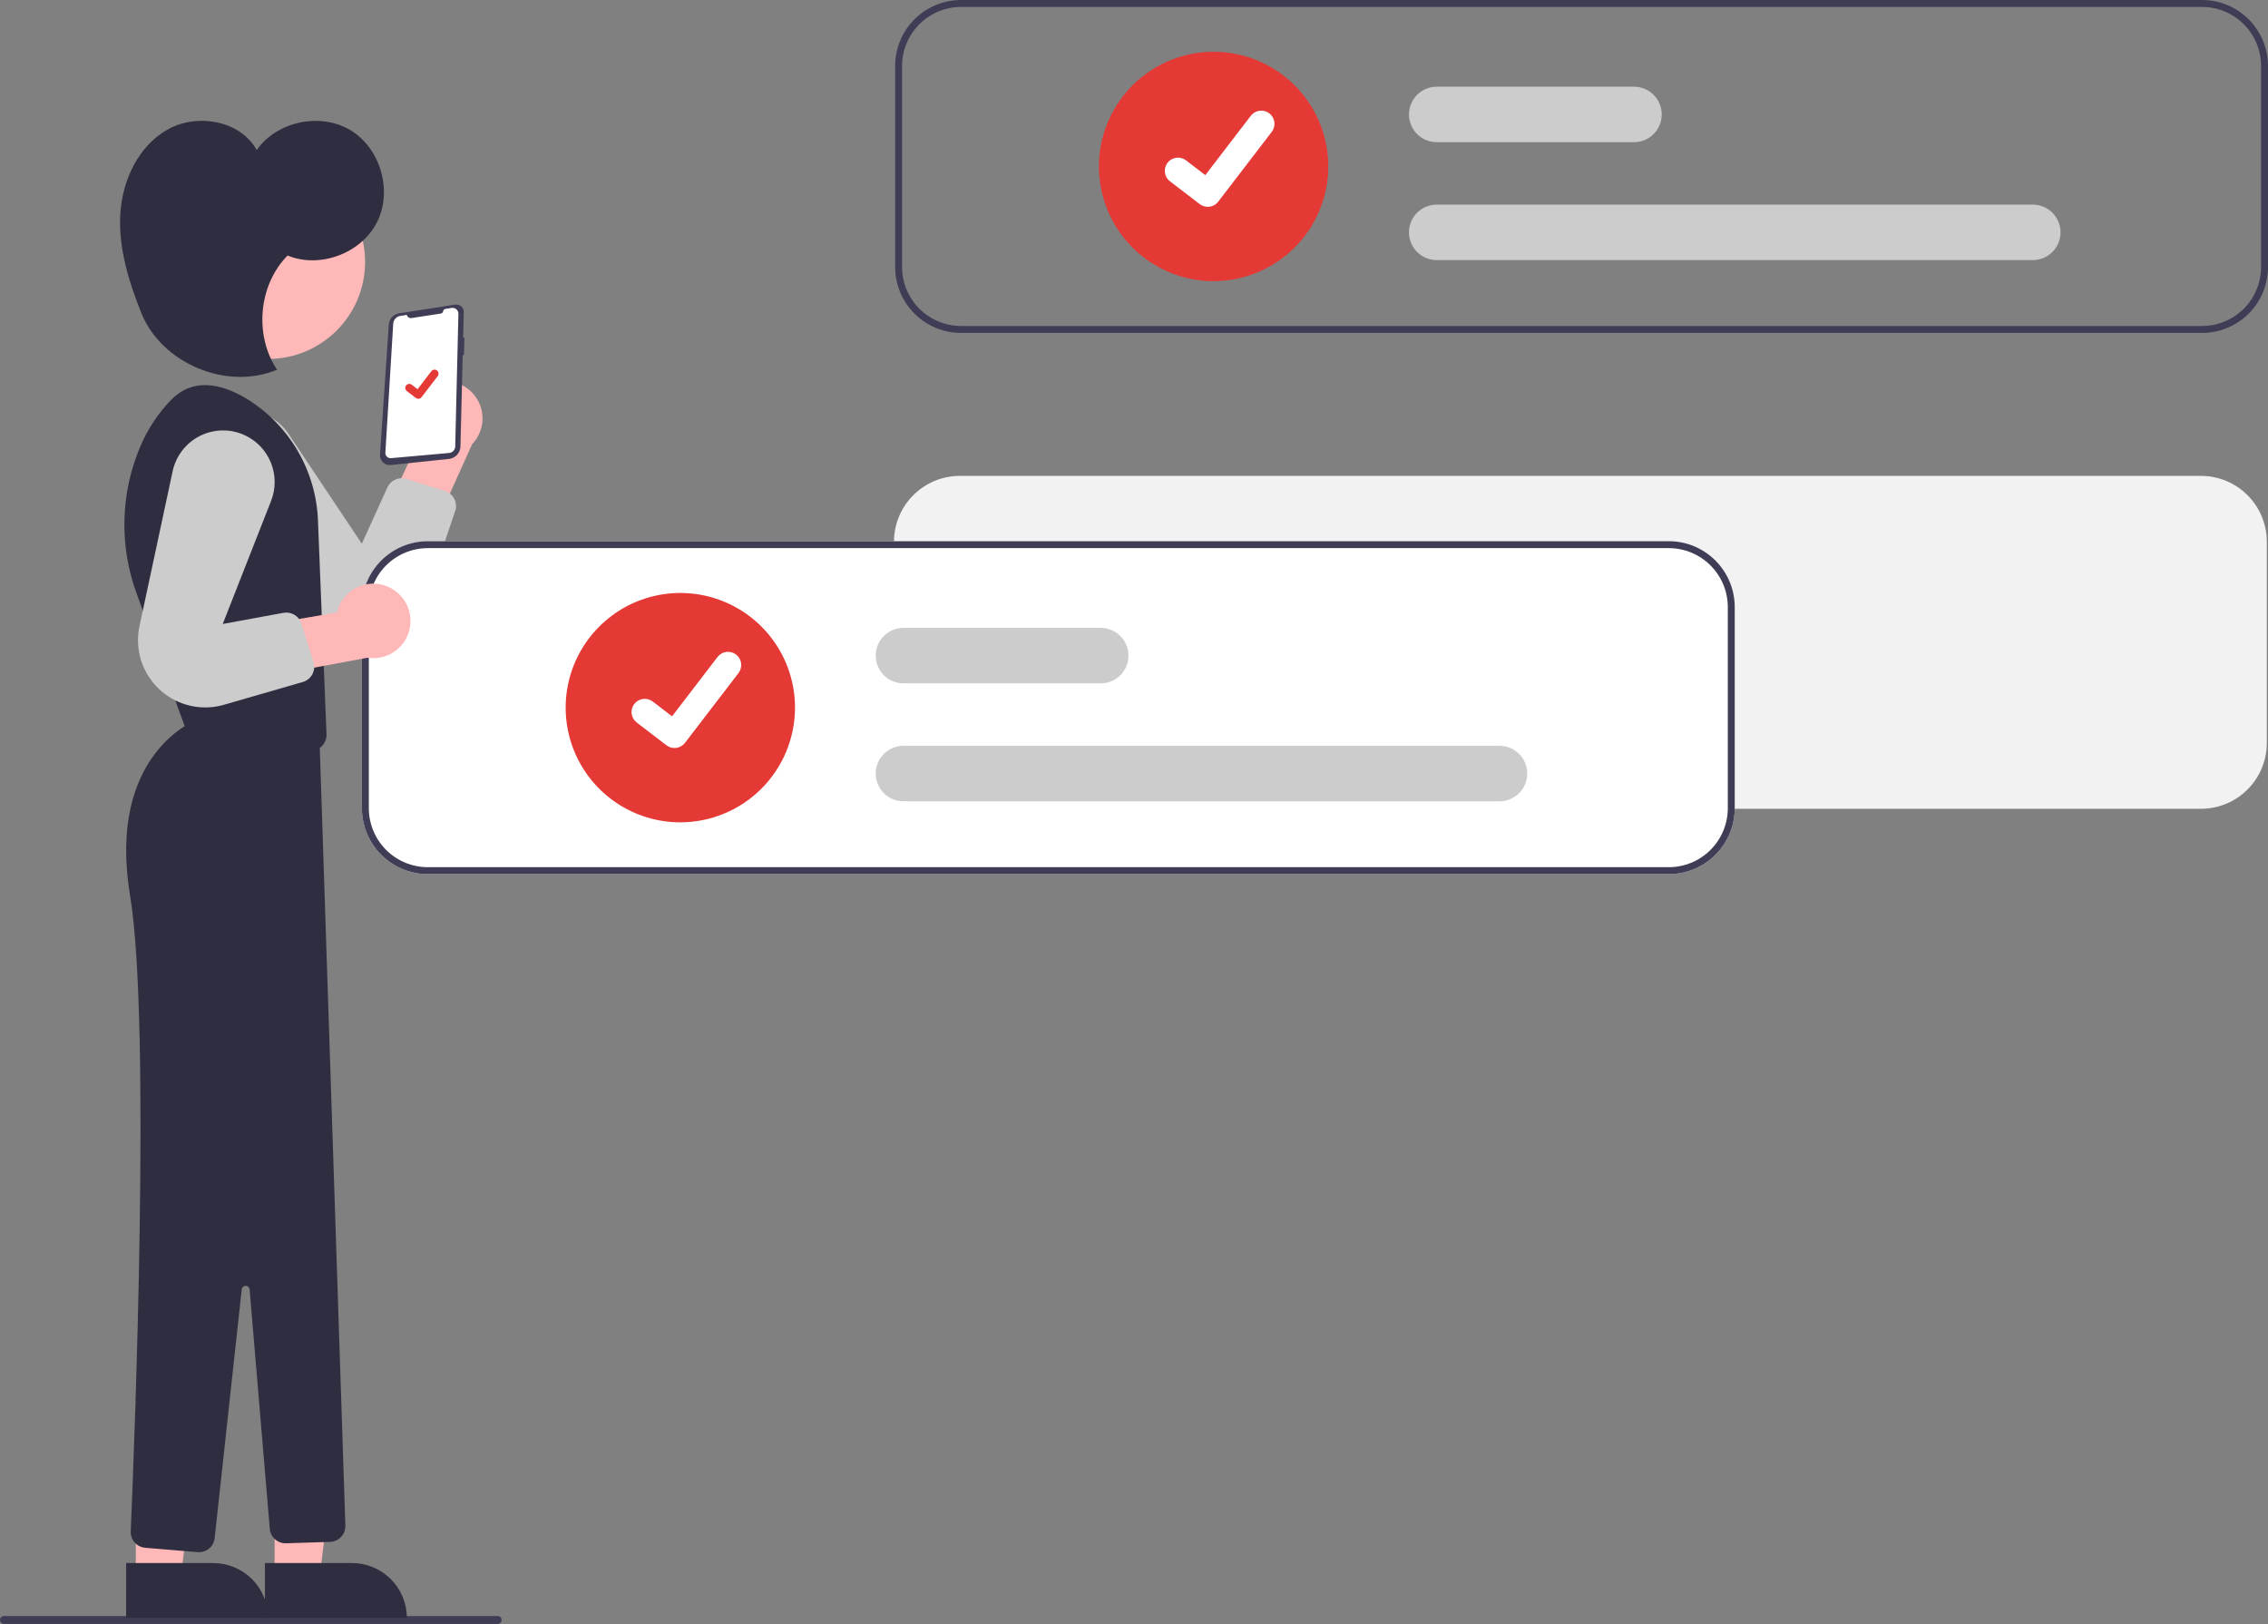<svg width="250" height="179" viewBox="0 0 250 179" fill="none" xmlns="http://www.w3.org/2000/svg">
<rect x="0" y="0" width="250" height="179" fill="#808080" stroke="none"/>
<g clip-path="url(#clip0_70_34)">
<path d="M242.609 52.452H105.806C103.88 52.453 102.034 53.219 100.672 54.581C99.31 55.942 98.544 57.789 98.543 59.714V81.885C98.544 83.811 99.31 85.657 100.672 87.019C102.034 88.38 103.88 89.146 105.806 89.148H242.609C244.534 89.146 246.381 88.38 247.742 87.019C249.104 85.657 249.87 83.811 249.871 81.885V59.714C249.87 57.789 249.104 55.942 247.742 54.581C246.381 53.219 244.534 52.453 242.609 52.452Z" fill="#F2F2F2"/>
<path d="M54.862 178.991H0.435C0.32 178.991 0.209 178.945 0.128 178.863C0.046 178.781 0 178.671 0 178.555C0 178.44 0.046 178.329 0.128 178.247C0.209 178.166 0.32 178.12 0.435 178.12H54.862C54.977 178.12 55.088 178.166 55.17 178.247C55.251 178.329 55.297 178.44 55.297 178.555C55.297 178.671 55.251 178.781 55.17 178.863C55.088 178.945 54.977 178.991 54.862 178.991Z" fill="#3F3D56"/>
<path d="M46.87 42.661C46.366 42.98 45.937 43.405 45.614 43.907C45.292 44.409 45.083 44.976 45.004 45.568C44.924 46.159 44.975 46.761 45.153 47.331C45.331 47.901 45.631 48.424 46.033 48.865L42.077 57.315L46.625 60.971L52.045 48.961C52.741 48.236 53.147 47.281 53.186 46.277C53.225 45.273 52.894 44.289 52.256 43.512C51.618 42.736 50.718 42.22 49.725 42.063C48.732 41.906 47.717 42.119 46.87 42.661Z" fill="#FFB8B8"/>
<path d="M24.133 46.09C25.385 45.337 26.878 45.096 28.304 45.416C29.729 45.735 30.977 46.591 31.788 47.806L39.885 59.929L42.696 53.732C42.871 53.345 43.182 53.036 43.57 52.862C43.957 52.688 44.395 52.663 44.801 52.789L49.043 54.114C49.265 54.184 49.47 54.297 49.648 54.446C49.825 54.596 49.971 54.78 50.076 54.987C50.181 55.194 50.244 55.42 50.261 55.651C50.278 55.883 50.248 56.116 50.173 56.336L47.27 64.911C46.902 65.995 46.288 66.98 45.476 67.788C44.664 68.595 43.676 69.204 42.59 69.565C41.503 69.927 40.347 70.031 39.213 69.871C38.079 69.711 36.998 69.29 36.054 68.641C35.613 68.338 35.206 67.988 34.84 67.597L22.909 54.849C22.33 54.23 21.896 53.489 21.64 52.681C21.384 51.872 21.312 51.017 21.429 50.177C21.547 49.337 21.85 48.534 22.318 47.827C22.786 47.12 23.406 46.526 24.133 46.09Z" fill="#CCCCCC"/>
<path d="M50.324 33.564C50.541 33.569 50.747 33.661 50.897 33.818C51.047 33.975 51.128 34.186 51.123 34.403L51.053 37.217L51.194 37.23L51.143 39.141L51.006 39.124L50.755 49.205C50.747 49.55 50.613 49.88 50.379 50.134C50.145 50.387 49.826 50.547 49.483 50.583L43.073 51.258C42.917 51.275 42.759 51.257 42.611 51.206C42.462 51.155 42.327 51.072 42.214 50.963C42.101 50.854 42.013 50.722 41.957 50.575C41.9 50.429 41.876 50.272 41.887 50.115L42.859 35.761C42.88 35.459 43.002 35.174 43.206 34.951C43.41 34.728 43.684 34.582 43.983 34.535L50.171 33.574C50.221 33.566 50.273 33.562 50.324 33.564Z" fill="#3F3D56"/>
<path d="M45.363 35.058L48.616 34.552C48.675 34.543 48.728 34.515 48.77 34.472C48.81 34.429 48.836 34.374 48.843 34.315C48.85 34.249 48.879 34.186 48.925 34.138C48.972 34.089 49.033 34.057 49.099 34.047L49.784 33.941C49.878 33.926 49.973 33.932 50.064 33.959C50.155 33.985 50.239 34.031 50.31 34.093C50.381 34.156 50.438 34.233 50.476 34.32C50.514 34.407 50.532 34.5 50.53 34.595L50.178 49.211C50.173 49.392 50.102 49.565 49.978 49.698C49.854 49.83 49.686 49.912 49.505 49.928L43.1 50.498C43.018 50.505 42.936 50.494 42.858 50.467C42.781 50.439 42.711 50.396 42.652 50.338C42.593 50.281 42.547 50.212 42.518 50.136C42.488 50.059 42.475 49.977 42.48 49.895L43.345 35.673C43.357 35.464 43.441 35.265 43.583 35.11C43.724 34.955 43.914 34.852 44.122 34.82L44.844 34.708C44.87 34.821 44.939 34.92 45.035 34.984C45.131 35.049 45.248 35.075 45.363 35.058Z" fill="white"/>
<path d="M30.271 173.705L35.248 173.705L37.615 154.505L30.269 154.506L30.271 173.705Z" fill="#FFB8B8"/>
<path d="M44.848 178.326L29.204 178.328L29.204 172.283L38.804 172.282C39.597 172.282 40.383 172.439 41.117 172.742C41.85 173.046 42.516 173.491 43.078 174.052C43.639 174.614 44.084 175.28 44.388 176.013C44.692 176.747 44.848 177.533 44.848 178.326Z" fill="#2F2E41"/>
<path d="M14.972 173.705L19.95 173.705L22.317 154.505L14.97 154.506L14.972 173.705Z" fill="#FFB8B8"/>
<path d="M29.55 178.326L13.906 178.328L13.905 172.283L23.505 172.282C25.108 172.282 26.646 172.919 27.779 174.052C28.913 175.186 29.55 176.723 29.55 178.326Z" fill="#2F2E41"/>
<path d="M29.55 39.564C35.456 39.564 40.244 34.776 40.244 28.87C40.244 22.964 35.456 18.176 29.55 18.176C23.644 18.176 18.856 22.964 18.856 28.87C18.856 34.776 23.644 39.564 29.55 39.564Z" fill="#FFB8B8"/>
<path d="M35.054 57.482C34.967 54.733 34.192 52.049 32.802 49.675C31.412 47.301 29.45 45.313 27.095 43.892C24.332 42.264 21.308 41.629 18.902 44.035C17.457 45.516 16.3 47.252 15.49 49.156C13.264 54.343 13.119 60.188 15.083 65.48L20.81 81.3L34.063 82.736C34.312 82.763 34.564 82.736 34.801 82.656C35.039 82.577 35.257 82.448 35.44 82.277C35.623 82.106 35.767 81.897 35.862 81.666C35.957 81.434 36.001 81.185 35.991 80.934L35.054 57.482Z" fill="#2F2E41"/>
<path d="M21.65 79.352C21.65 79.352 11.748 83.048 14.337 98.701C16.66 112.746 14.814 159.366 14.41 168.79C14.391 169.239 14.546 169.679 14.844 170.016C15.141 170.353 15.558 170.562 16.006 170.599L21.786 171.08C22.239 171.118 22.688 170.977 23.039 170.688C23.389 170.399 23.613 169.985 23.662 169.533L26.647 142.114C26.659 142.006 26.71 141.907 26.791 141.835C26.872 141.763 26.977 141.724 27.085 141.726C27.194 141.727 27.297 141.768 27.377 141.842C27.456 141.916 27.505 142.017 27.514 142.124L29.738 168.508C29.776 168.953 29.982 169.366 30.316 169.663C30.649 169.959 31.083 170.117 31.529 170.103L36.384 169.949C36.612 169.942 36.838 169.89 37.046 169.795C37.255 169.701 37.443 169.566 37.599 169.399C37.756 169.232 37.878 169.036 37.959 168.822C38.039 168.608 38.077 168.38 38.069 168.151L35.209 81.18L21.65 79.352Z" fill="#2F2E41"/>
<path d="M31.696 28.166C35.273 29.633 39.84 27.919 41.57 24.462C43.299 21.004 41.93 16.322 38.611 14.34C35.292 12.358 30.521 13.374 28.297 16.536C26.488 13.277 21.75 12.446 18.496 14.264C15.242 16.083 13.47 19.892 13.26 23.613C13.05 27.334 14.181 31 15.561 34.463C17.794 40.063 24.981 43.079 30.541 40.748C27.995 36.957 28.498 31.409 31.696 28.166Z" fill="#2F2E41"/>
<path d="M46.109 43.958C46.014 43.958 45.921 43.927 45.845 43.87L45.84 43.866L44.846 43.106C44.8 43.07 44.761 43.026 44.732 42.976C44.703 42.926 44.684 42.87 44.677 42.813C44.669 42.755 44.673 42.697 44.688 42.641C44.703 42.585 44.729 42.532 44.764 42.486C44.799 42.44 44.843 42.401 44.894 42.372C44.944 42.343 44.999 42.325 45.057 42.317C45.114 42.309 45.173 42.313 45.229 42.328C45.285 42.343 45.337 42.369 45.383 42.404L46.028 42.898L47.55 40.913C47.585 40.867 47.629 40.828 47.679 40.799C47.729 40.77 47.785 40.751 47.842 40.743C47.9 40.736 47.958 40.74 48.014 40.755C48.07 40.77 48.123 40.796 48.169 40.831C48.262 40.902 48.323 41.008 48.338 41.124C48.353 41.24 48.322 41.357 48.251 41.45L46.461 43.785C46.419 43.838 46.366 43.882 46.305 43.912C46.244 43.942 46.177 43.957 46.109 43.957L46.109 43.958Z" fill="#E53935"/>
<path d="M242.737 0H105.934C104.008 0.002 102.162 0.767 100.8 2.129C99.439 3.491 98.673 5.337 98.671 7.263V29.433C98.673 31.359 99.439 33.205 100.8 34.567C102.162 35.929 104.008 36.694 105.934 36.696H242.737C244.663 36.694 246.509 35.929 247.871 34.567C249.233 33.205 249.998 31.359 250 29.433V7.263C249.998 5.337 249.233 3.491 247.871 2.129C246.509 0.767 244.663 0.002 242.737 0ZM249.236 29.433C249.233 31.156 248.548 32.807 247.33 34.026C246.111 35.244 244.46 35.929 242.737 35.932H105.934C104.211 35.929 102.56 35.244 101.342 34.026C100.124 32.807 99.438 31.156 99.436 29.433V7.263C99.438 5.54 100.124 3.889 101.342 2.671C102.56 1.452 104.211 0.767 105.934 0.764H242.737C244.46 0.767 246.111 1.452 247.33 2.671C248.548 3.889 249.233 5.54 249.236 7.263V29.433Z" fill="#3F3D56"/>
<path d="M133.774 30.989C131.274 30.989 128.83 30.248 126.751 28.859C124.672 27.47 123.052 25.495 122.095 23.186C121.138 20.876 120.888 18.334 121.376 15.882C121.863 13.43 123.067 11.178 124.835 9.41C126.603 7.642 128.855 6.438 131.307 5.95C133.76 5.462 136.301 5.713 138.611 6.669C140.921 7.626 142.895 9.246 144.284 11.325C145.673 13.404 146.414 15.848 146.414 18.348C146.411 21.699 145.078 24.913 142.708 27.282C140.338 29.652 137.125 30.985 133.774 30.989Z" fill="#E53935"/>
<path d="M224.072 28.669H158.367C157.556 28.669 156.778 28.347 156.205 27.773C155.631 27.2 155.309 26.422 155.309 25.611C155.309 24.8 155.631 24.022 156.205 23.448C156.778 22.875 157.556 22.553 158.367 22.553H224.072C224.883 22.553 225.661 22.875 226.234 23.448C226.807 24.022 227.13 24.8 227.13 25.611C227.13 26.422 226.807 27.2 226.234 27.773C225.661 28.347 224.883 28.669 224.072 28.669Z" fill="#CCCCCC"/>
<path d="M180.113 15.672H158.367C157.556 15.672 156.778 15.35 156.205 14.777C155.631 14.203 155.309 13.425 155.309 12.614C155.309 11.803 155.631 11.025 156.205 10.452C156.778 9.878 157.556 9.556 158.367 9.556H180.113C180.924 9.556 181.702 9.878 182.275 10.452C182.849 11.025 183.171 11.803 183.171 12.614C183.171 13.425 182.849 14.203 182.275 14.777C181.702 15.35 180.924 15.672 180.113 15.672Z" fill="#CCCCCC"/>
<path d="M133.128 22.794C132.814 22.795 132.509 22.694 132.258 22.505L132.243 22.494L128.966 19.987C128.814 19.871 128.687 19.726 128.591 19.561C128.495 19.395 128.432 19.212 128.407 19.022C128.382 18.833 128.394 18.64 128.444 18.455C128.493 18.27 128.578 18.097 128.695 17.945C128.811 17.793 128.956 17.665 129.122 17.57C129.288 17.474 129.471 17.412 129.661 17.387C129.851 17.362 130.043 17.375 130.228 17.424C130.413 17.474 130.586 17.56 130.738 17.677L132.86 19.304L137.875 12.761C137.991 12.61 138.136 12.482 138.302 12.387C138.467 12.291 138.65 12.229 138.839 12.204C139.029 12.179 139.221 12.192 139.406 12.241C139.591 12.29 139.764 12.376 139.915 12.492L139.916 12.492L139.885 12.536L139.917 12.492C140.223 12.727 140.423 13.074 140.473 13.457C140.524 13.84 140.42 14.227 140.186 14.533L134.287 22.225C134.151 22.402 133.976 22.546 133.775 22.644C133.574 22.743 133.353 22.794 133.129 22.793L133.128 22.794Z" fill="white"/>
<path d="M183.957 59.651H47.154C45.228 59.653 43.382 60.419 42.02 61.78C40.658 63.142 39.893 64.988 39.891 66.914V89.085C39.893 91.01 40.658 92.857 42.02 94.218C43.382 95.58 45.228 96.346 47.154 96.347H183.957C185.883 96.346 187.729 95.58 189.09 94.218C190.452 92.857 191.218 91.01 191.22 89.085V66.914C191.218 64.988 190.452 63.142 189.09 61.78C187.729 60.419 185.883 59.653 183.957 59.651Z" fill="white"/>
<path d="M183.957 59.651H47.154C45.228 59.653 43.382 60.419 42.02 61.78C40.658 63.142 39.893 64.988 39.891 66.914V89.085C39.893 91.01 40.658 92.857 42.02 94.218C43.382 95.58 45.228 96.346 47.154 96.347H183.957C185.883 96.346 187.729 95.58 189.09 94.218C190.452 92.857 191.218 91.01 191.22 89.085V66.914C191.218 64.988 190.452 63.142 189.09 61.78C187.729 60.419 185.883 59.653 183.957 59.651ZM190.455 89.085C190.453 90.807 189.767 92.459 188.549 93.677C187.331 94.895 185.68 95.58 183.957 95.583H47.154C45.431 95.58 43.779 94.895 42.561 93.677C41.343 92.459 40.658 90.807 40.655 89.085V66.914C40.658 65.191 41.343 63.54 42.561 62.322C43.779 61.104 45.431 60.418 47.154 60.416H183.957C185.68 60.418 187.331 61.104 188.549 62.322C189.767 63.54 190.453 65.191 190.455 66.914V89.085Z" fill="#3F3D56"/>
<path d="M74.993 90.64C72.493 90.64 70.049 89.899 67.97 88.51C65.891 87.121 64.271 85.147 63.315 82.837C62.358 80.527 62.107 77.985 62.595 75.533C63.083 73.081 64.287 70.829 66.055 69.061C67.823 67.293 70.075 66.089 72.527 65.601C74.979 65.114 77.521 65.364 79.831 66.321C82.141 67.277 84.115 68.898 85.504 70.976C86.893 73.055 87.634 75.499 87.634 77.999C87.63 81.351 86.297 84.564 83.927 86.933C81.558 89.303 78.345 90.636 74.993 90.64Z" fill="#E53935"/>
<path d="M165.291 88.32H99.587C98.776 88.32 97.998 87.998 97.424 87.424C96.851 86.851 96.529 86.073 96.529 85.262C96.529 84.451 96.851 83.673 97.424 83.1C97.998 82.526 98.776 82.204 99.587 82.204H165.291C166.102 82.204 166.88 82.526 167.454 83.1C168.027 83.673 168.349 84.451 168.349 85.262C168.349 86.073 168.027 86.851 167.454 87.424C166.88 87.998 166.102 88.32 165.291 88.32Z" fill="#CCCCCC"/>
<path d="M121.332 75.323H99.587C99.185 75.323 98.787 75.244 98.416 75.091C98.046 74.937 97.708 74.712 97.424 74.428C97.141 74.144 96.915 73.807 96.761 73.436C96.608 73.065 96.529 72.667 96.529 72.266C96.529 71.864 96.608 71.466 96.761 71.095C96.915 70.724 97.141 70.387 97.424 70.103C97.708 69.819 98.046 69.594 98.416 69.44C98.787 69.287 99.185 69.207 99.587 69.207H121.332C122.143 69.207 122.921 69.53 123.495 70.103C124.068 70.677 124.39 71.454 124.39 72.266C124.39 73.077 124.068 73.854 123.495 74.428C122.921 75.001 122.143 75.323 121.332 75.323Z" fill="#CCCCCC"/>
<path d="M74.348 82.446C74.034 82.446 73.729 82.345 73.478 82.157L73.462 82.145L70.186 79.639C70.034 79.522 69.906 79.377 69.81 79.212C69.714 79.046 69.652 78.863 69.627 78.674C69.601 78.484 69.614 78.291 69.663 78.106C69.713 77.921 69.798 77.748 69.914 77.596C70.031 77.444 70.176 77.317 70.342 77.221C70.508 77.125 70.691 77.063 70.88 77.038C71.07 77.013 71.263 77.026 71.448 77.076C71.633 77.125 71.806 77.211 71.958 77.328L74.08 78.955L79.094 72.413C79.211 72.261 79.356 72.134 79.521 72.038C79.687 71.942 79.87 71.88 80.059 71.855C80.248 71.83 80.441 71.843 80.626 71.892C80.81 71.942 80.983 72.027 81.135 72.143L81.135 72.144L81.104 72.187L81.136 72.144C81.442 72.379 81.642 72.726 81.693 73.108C81.743 73.491 81.64 73.878 81.406 74.184L75.507 81.876C75.371 82.053 75.195 82.197 74.994 82.295C74.793 82.394 74.573 82.445 74.349 82.444L74.348 82.446Z" fill="white"/>
<path d="M42.718 64.653C42.168 64.42 41.574 64.311 40.977 64.333C40.381 64.355 39.796 64.507 39.265 64.779C38.734 65.051 38.269 65.437 37.903 65.908C37.536 66.38 37.278 66.925 37.146 67.507L27.95 69.083L27.544 74.905L40.499 72.498C41.492 72.655 42.508 72.443 43.354 71.902C44.201 71.36 44.82 70.527 45.093 69.56C45.367 68.593 45.276 67.559 44.838 66.655C44.4 65.75 43.645 65.038 42.718 64.653Z" fill="#FFB8B8"/>
<path d="M26.921 47.942C28.253 48.541 29.304 49.629 29.856 50.982C30.407 52.335 30.417 53.848 29.883 55.207L24.552 68.776L31.244 67.546C31.662 67.469 32.094 67.547 32.458 67.767C32.822 67.986 33.093 68.331 33.22 68.736L34.554 72.975C34.624 73.197 34.649 73.43 34.627 73.661C34.605 73.892 34.538 74.117 34.428 74.322C34.318 74.526 34.168 74.707 33.988 74.853C33.807 74.999 33.599 75.107 33.376 75.171L24.678 77.683C23.578 78.001 22.419 78.059 21.292 77.853C20.166 77.648 19.102 77.184 18.185 76.498C17.267 75.812 16.522 74.923 16.006 73.9C15.49 72.878 15.219 71.75 15.212 70.605C15.209 70.07 15.264 69.536 15.376 69.012L19.031 51.938C19.209 51.109 19.569 50.33 20.087 49.658C20.604 48.987 21.265 48.439 22.022 48.056C22.778 47.673 23.611 47.464 24.458 47.444C25.306 47.424 26.147 47.594 26.921 47.942Z" fill="#CCCCCC"/>
</g>
<defs>
<clipPath id="clip0_70_34">
<rect width="250" height="178.991" fill="white"/>
</clipPath>
</defs>
</svg>
